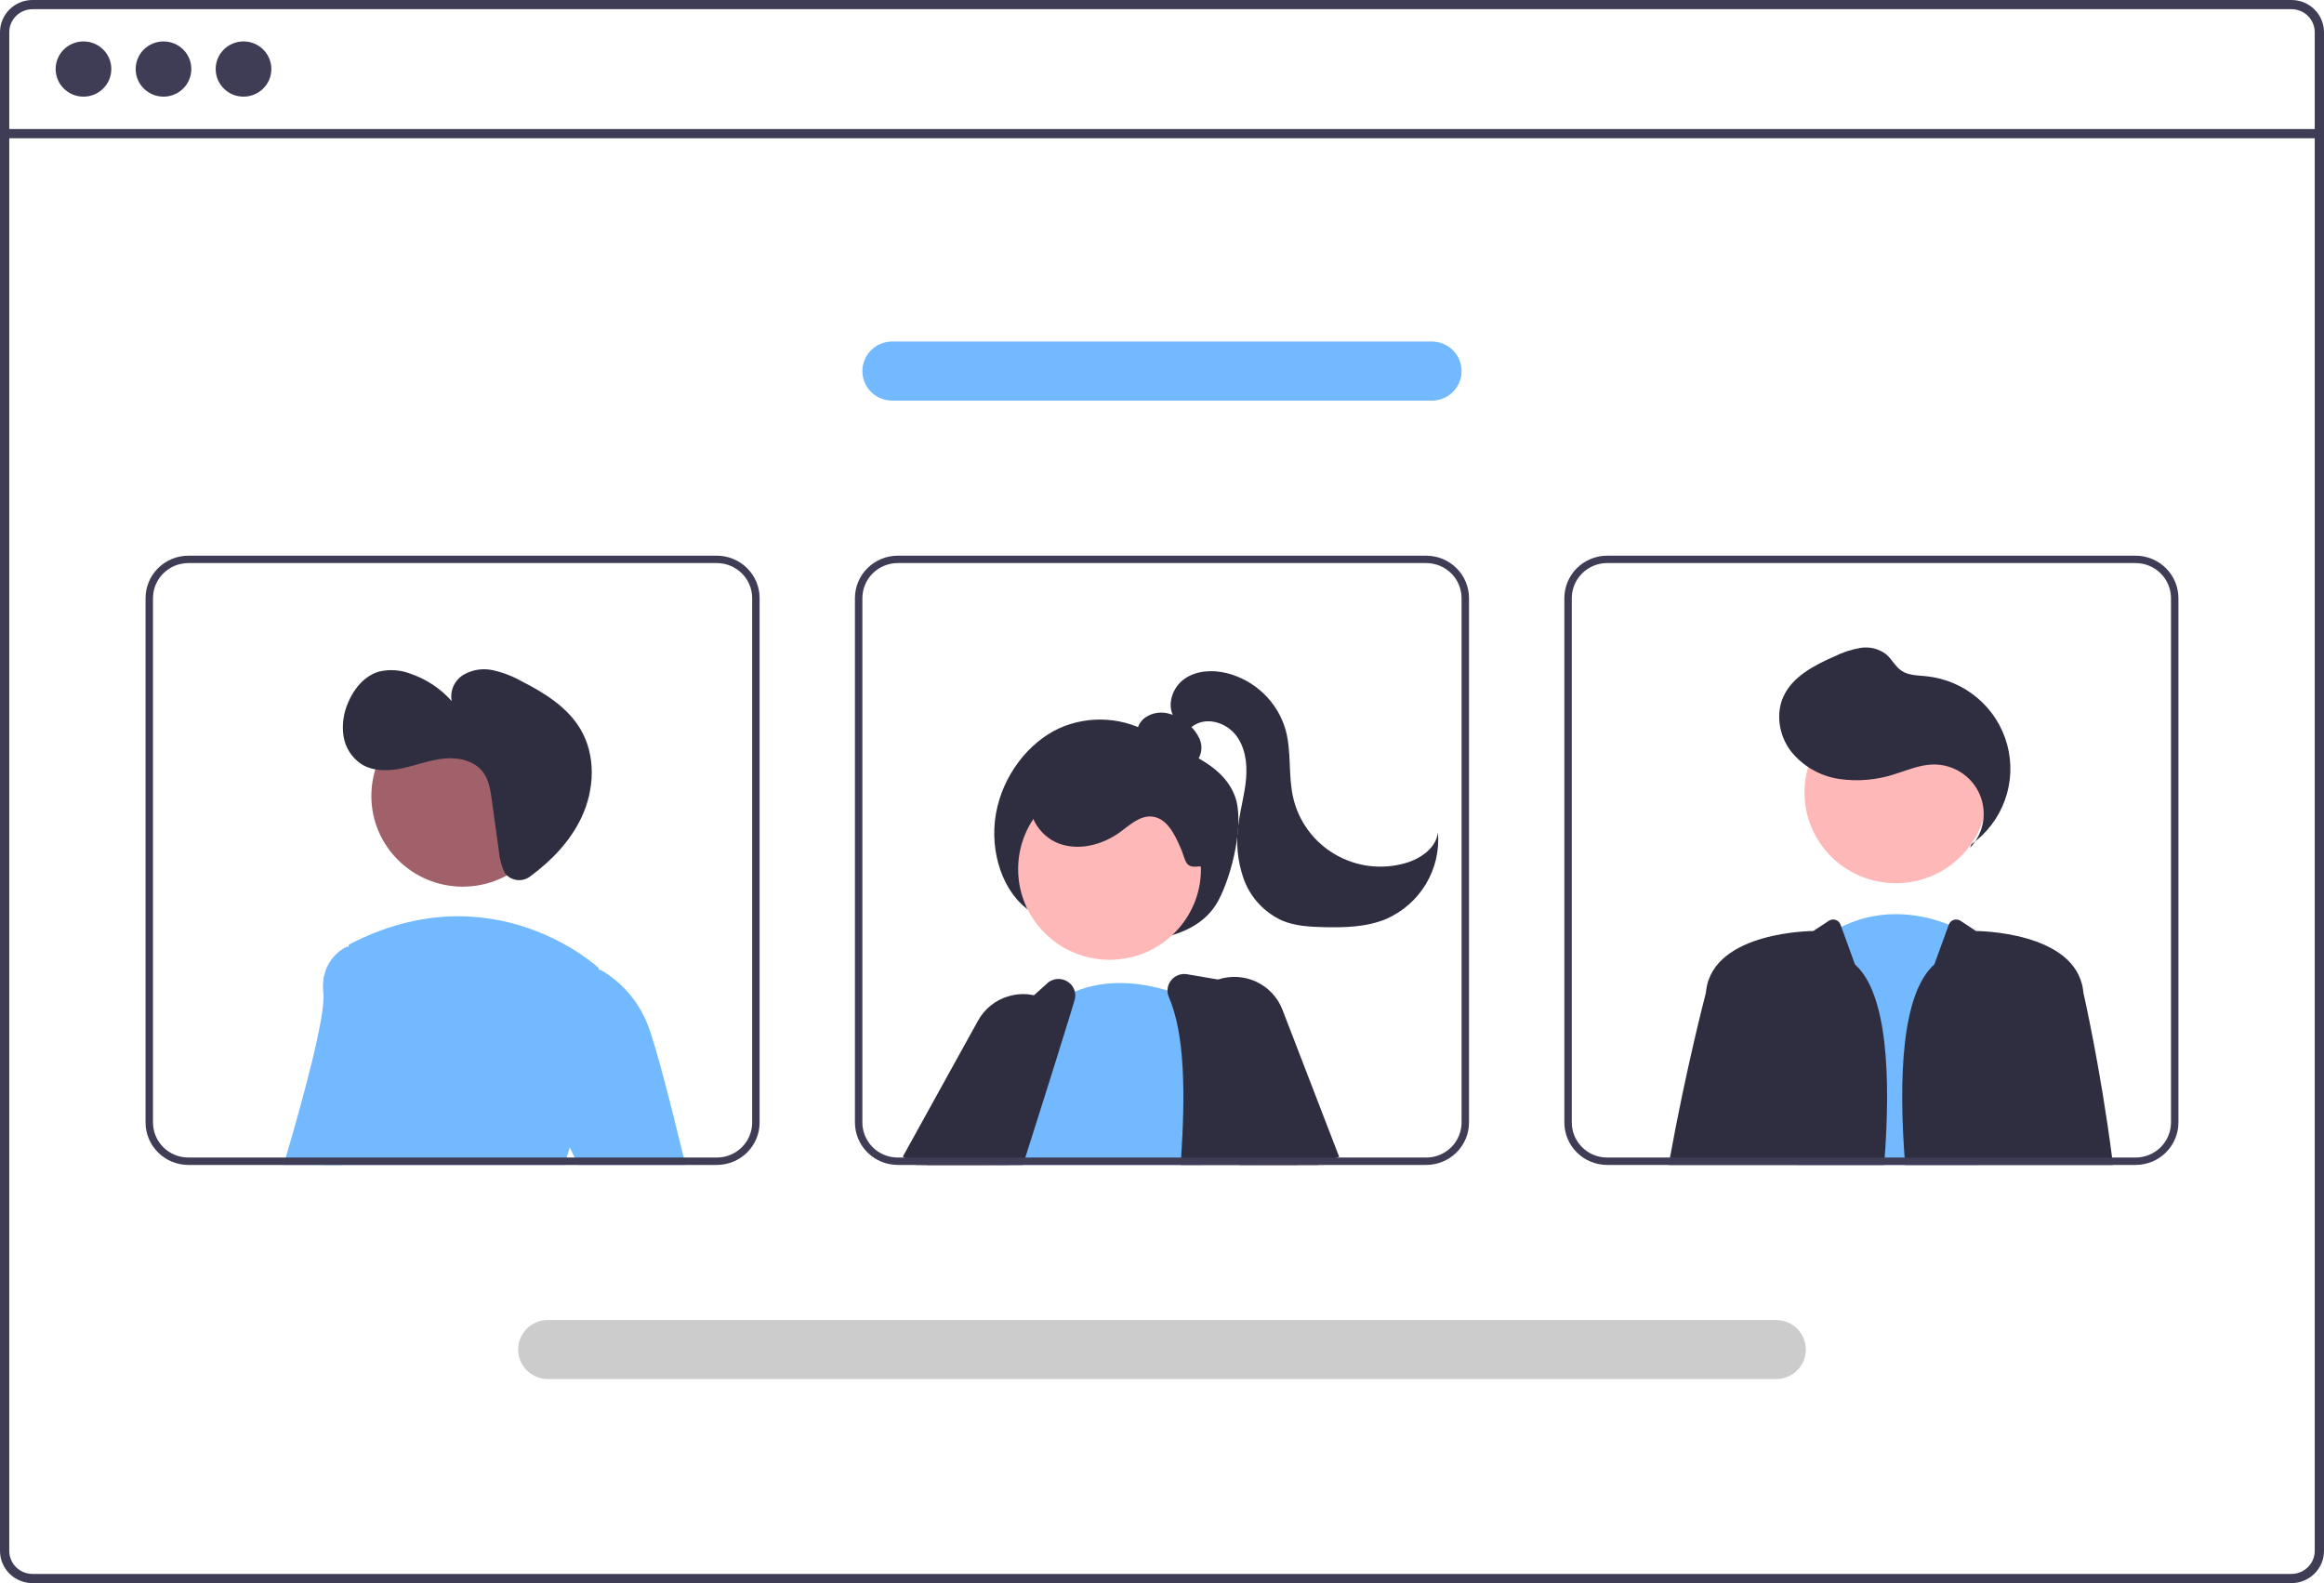 <svg width="160" height="109" viewBox="0 0 160 109" fill="none" xmlns="http://www.w3.org/2000/svg">
<path d="M157.763 3.57532e-09H2.234C1.642 0.001 1.074 0.234 0.655 0.65C0.236 1.066 0.001 1.629 0 2.217V106.783C0.001 107.371 0.236 107.934 0.655 108.35C1.074 108.766 1.642 108.999 2.234 109H157.763C158.086 109 158.405 108.93 158.699 108.796C158.992 108.662 159.252 108.466 159.462 108.222C159.48 108.203 159.496 108.183 159.511 108.161C159.644 107.999 159.752 107.818 159.831 107.625C159.943 107.358 160.001 107.072 160 106.783V2.217C159.999 1.629 159.763 1.065 159.344 0.649C158.925 0.233 158.356 -3.33601e-05 157.763 3.57532e-09ZM159.362 106.783C159.362 107.092 159.27 107.395 159.098 107.653C158.945 107.879 158.737 108.065 158.493 108.192C158.268 108.307 158.017 108.367 157.763 108.367H2.234C1.811 108.366 1.405 108.199 1.106 107.903C0.807 107.606 0.638 107.203 0.638 106.783V2.217C0.638 1.797 0.807 1.394 1.106 1.097C1.405 0.801 1.811 0.634 2.234 0.633H157.763C158.187 0.633 158.593 0.8 158.893 1.097C159.193 1.394 159.361 1.797 159.362 2.217V106.783Z" fill="#3F3D56"/>
<path d="M159.68 8.885H0.318V9.519H159.68V8.885Z" fill="#3F3D56"/>
<path d="M5.747 6.654C6.806 6.654 7.664 5.803 7.664 4.753C7.664 3.703 6.806 2.852 5.747 2.852C4.689 2.852 3.831 3.703 3.831 4.753C3.831 5.803 4.689 6.654 5.747 6.654Z" fill="#3F3D56"/>
<path d="M11.257 6.654C12.315 6.654 13.173 5.803 13.173 4.753C13.173 3.703 12.315 2.852 11.257 2.852C10.198 2.852 9.34 3.703 9.34 4.753C9.34 5.803 10.198 6.654 11.257 6.654Z" fill="#3F3D56"/>
<path d="M16.765 6.654C17.824 6.654 18.682 5.803 18.682 4.753C18.682 3.703 17.824 2.852 16.765 2.852C15.707 2.852 14.849 3.703 14.849 4.753C14.849 5.803 15.707 6.654 16.765 6.654Z" fill="#3F3D56"/>
<path d="M70.969 62.76C69.052 61.522 68.099 58.645 68.569 56.015C69.038 53.384 70.806 51.118 72.926 50.141C73.958 49.68 75.088 49.48 76.216 49.56C77.345 49.639 78.435 49.996 79.39 50.597C81.334 51.776 84.084 52.422 85.007 54.782C85.716 56.595 84.817 60.278 83.862 62.039C83.036 63.561 81.468 64.258 79.995 64.56C78.365 64.89 76.683 64.869 75.062 64.498C73.441 64.126 71.919 63.414 70.599 62.409L70.969 62.76Z" fill="#2F2E41"/>
<path d="M69.969 76.732L68.437 79.353L68.234 79.698L67.94 80.207H63.423L63.727 79.698L64.517 78.379L66.356 75.298L68.439 76.124L69.969 76.732Z" fill="#FFB8B8"/>
<path d="M63.084 80.207L62.259 79.698L62.157 79.635L67.335 70.272C67.558 69.867 67.859 69.509 68.222 69.22C68.585 68.931 69.002 68.717 69.449 68.589C70.013 68.422 70.611 68.4 71.186 68.525C71.522 68.596 71.845 68.716 72.144 68.881C72.268 68.948 72.387 69.023 72.501 69.105C72.939 69.41 73.298 69.812 73.551 70.28C73.852 70.827 74.001 71.444 73.982 72.067C73.963 72.691 73.777 73.297 73.444 73.826L71.448 76.991L69.741 79.698L69.421 80.207H63.084Z" fill="#2F2E41"/>
<path d="M76.389 66.083C79.864 66.083 82.682 63.287 82.682 59.839C82.682 56.39 79.864 53.595 76.389 53.595C72.913 53.595 70.096 56.39 70.096 59.839C70.096 63.287 72.913 66.083 76.389 66.083Z" fill="#FFB8B8"/>
<path d="M82.706 80.207H68.56L68.624 80.026C68.588 79.917 68.555 79.808 68.524 79.698C68.491 79.584 68.462 79.467 68.437 79.353C68.207 78.288 68.208 77.188 68.439 76.124C69.221 72.316 72.339 69.222 72.339 69.222C72.393 69.181 72.447 69.143 72.501 69.105C72.965 68.768 73.468 68.488 74 68.271C76.316 67.318 78.745 67.702 80.377 68.195C80.945 68.365 81.501 68.575 82.04 68.823C82.229 68.912 82.332 68.968 82.332 68.968L82.493 73.851L82.688 79.698L82.706 80.207Z" fill="#73B9FF"/>
<path d="M89.25 79.698L88.169 74.243L87.077 68.741C87.032 68.514 86.918 68.306 86.751 68.144C86.584 67.982 86.372 67.874 86.142 67.834L83.856 67.442L81.73 67.079C81.525 67.042 81.313 67.062 81.119 67.136C80.924 67.21 80.754 67.335 80.626 67.498C80.466 67.696 80.378 67.942 80.377 68.195C80.377 68.351 80.409 68.506 80.472 68.65C81.581 71.218 81.602 75.282 81.32 79.698C81.307 79.866 81.297 80.037 81.284 80.207H89.353L89.25 79.698Z" fill="#2F2E41"/>
<path d="M73.999 68.271C73.952 68.086 73.86 67.916 73.73 67.775C73.6 67.635 73.436 67.528 73.255 67.466C73.073 67.403 72.879 67.386 72.689 67.417C72.499 67.448 72.32 67.525 72.167 67.641L71.186 68.526L67.168 72.156C67.043 72.267 66.945 72.406 66.881 72.56C66.428 73.635 65.544 75.758 64.516 78.379C64.35 78.806 64.178 79.246 64.001 79.699C63.94 79.866 63.873 80.037 63.807 80.207H70.428C70.481 80.037 70.535 79.866 70.589 79.699C70.884 78.776 71.171 77.871 71.447 76.991C72.257 74.436 72.987 72.115 73.551 70.28C73.707 69.771 73.85 69.302 73.979 68.871C74.039 68.677 74.046 68.47 73.999 68.271Z" fill="#2F2E41"/>
<path d="M90.736 80.207H91.164L91.105 80.065L90.949 79.698L88.538 74.022L88.169 74.243L85.207 76.02L86.726 79.698L86.936 80.207H89.353H90.736Z" fill="#FFB8B8"/>
<path d="M88.292 69.519C87.966 68.672 87.322 67.983 86.495 67.596C85.668 67.209 84.723 67.154 83.856 67.442C83.746 67.479 83.637 67.521 83.531 67.57C82.924 67.838 82.407 68.273 82.04 68.823C81.89 69.042 81.767 69.279 81.673 69.527C81.507 69.958 81.429 70.417 81.442 70.879C81.456 71.34 81.561 71.794 81.753 72.214L82.493 73.851L85.143 79.698L85.373 80.207H90.736L91.105 80.064L92.063 79.698L92.197 79.648L88.292 69.519Z" fill="#2F2E41"/>
<path d="M81.331 52.667C81.55 52.733 81.785 52.724 81.999 52.644C82.214 52.563 82.395 52.415 82.516 52.221C82.63 52.025 82.697 51.804 82.712 51.578C82.727 51.351 82.689 51.124 82.602 50.914C82.424 50.495 82.142 50.126 81.783 49.843C81.376 49.477 80.88 49.222 80.344 49.103C80.076 49.046 79.799 49.047 79.532 49.105C79.264 49.163 79.012 49.278 78.793 49.441C78.578 49.61 78.419 49.839 78.335 50.098C78.252 50.357 78.249 50.635 78.325 50.896C78.488 51.365 78.93 51.679 79.371 51.913C80.245 52.376 81.209 52.648 82.199 52.711L81.331 52.667Z" fill="#2F2E41"/>
<path d="M82.555 59.652C81.544 59.791 81.674 59.28 81.268 58.349C80.863 57.419 80.321 56.315 79.304 56.221C78.471 56.144 77.784 56.805 77.109 57.296C75.905 58.17 74.284 58.599 72.889 58.074C71.494 57.549 70.525 55.9 71.054 54.516C71.219 54.134 71.461 53.789 71.765 53.504C72.07 53.218 72.43 52.998 72.824 52.856C73.614 52.577 74.453 52.462 75.289 52.516C77.15 52.575 78.975 53.039 80.635 53.874C81.781 54.452 82.896 55.278 83.331 56.478C83.766 57.678 84.052 59.365 82.809 59.689L82.555 59.652Z" fill="#2F2E41"/>
<path d="M80.814 49.367C80.314 48.503 80.727 47.318 81.545 46.741C82.363 46.164 83.461 46.107 84.437 46.339C85.403 46.58 86.288 47.069 87.003 47.757C87.718 48.444 88.238 49.306 88.511 50.256C88.926 51.767 88.679 53.389 89.03 54.915C89.217 55.729 89.57 56.496 90.067 57.169C90.564 57.842 91.195 58.407 91.92 58.829C92.646 59.251 93.451 59.522 94.285 59.623C95.12 59.725 95.967 59.657 96.774 59.421C97.825 59.115 98.893 58.371 98.996 57.289C99.105 58.531 98.82 59.776 98.18 60.85C97.54 61.923 96.578 62.771 95.428 63.275C94.074 63.836 92.563 63.872 91.096 63.835C90.141 63.811 89.163 63.754 88.281 63.387C87.671 63.111 87.122 62.716 86.668 62.227C86.213 61.738 85.861 61.164 85.633 60.538C85.184 59.281 85.063 57.931 85.281 56.614C85.425 55.59 85.712 54.587 85.793 53.556C85.873 52.525 85.721 51.424 85.08 50.608C84.439 49.792 83.216 49.376 82.305 49.879C81.939 50.081 81.644 50.411 81.246 50.541C80.848 50.671 80.285 50.442 80.321 50.028L80.814 49.367Z" fill="#2F2E41"/>
<path d="M123.759 80.207L123.807 79.698L125.252 64.781C125.726 64.413 126.235 64.092 126.772 63.822C129.747 62.335 132.616 63.047 134.169 63.662C134.58 63.822 134.978 64.015 135.358 64.239L136.204 79.698L136.232 80.207H123.759Z" fill="#73B9FF"/>
<path d="M130.526 60.81C134.002 60.81 136.819 58.015 136.819 54.567C136.819 51.118 134.002 48.323 130.526 48.323C127.05 48.323 124.233 51.118 124.233 54.567C124.233 58.015 127.05 60.81 130.526 60.81Z" fill="#FFB8B8"/>
<path d="M135.632 58.374C136.1 57.885 136.41 57.269 136.524 56.604C136.638 55.939 136.55 55.256 136.271 54.641C135.993 54.026 135.536 53.507 134.959 53.15C134.382 52.794 133.712 52.615 133.033 52.638C132.162 52.666 131.342 53.02 130.512 53.279C129.253 53.704 127.91 53.824 126.595 53.629C125.273 53.425 124.079 52.726 123.26 51.675C122.482 50.613 122.239 49.141 122.789 47.946C123.424 46.568 124.907 45.808 126.303 45.191C126.865 44.911 127.466 44.715 128.087 44.609C128.397 44.558 128.715 44.571 129.021 44.647C129.326 44.724 129.612 44.862 129.861 45.053C130.253 45.388 130.483 45.891 130.91 46.181C131.39 46.507 132.014 46.498 132.594 46.556C133.899 46.686 135.133 47.206 136.132 48.049C137.132 48.891 137.849 50.016 138.188 51.273C138.528 52.529 138.474 53.859 138.033 55.084C137.592 56.31 136.786 57.373 135.722 58.133L135.632 58.374Z" fill="#2F2E41"/>
<path d="M127.71 66.405L126.772 63.822L126.713 63.661C126.686 63.585 126.641 63.516 126.582 63.459C126.523 63.403 126.453 63.36 126.375 63.335C126.297 63.309 126.215 63.302 126.134 63.313C126.053 63.324 125.975 63.353 125.907 63.398L124.842 64.102C124.842 64.102 118.014 64.102 117.466 68.167C117.458 68.231 117.448 68.302 117.44 68.378C117.44 68.382 117.439 68.385 117.437 68.388C117.368 68.655 116.08 73.597 114.973 79.698C114.942 79.866 114.911 80.037 114.88 80.207H129.718V80.207C130.201 74.078 129.931 68.379 127.71 66.405Z" fill="#2F2E41"/>
<path d="M145.41 79.698C144.6 73.439 143.442 68.378 143.442 68.378C143.432 68.302 143.421 68.231 143.414 68.167C142.868 64.102 136.039 64.102 136.039 64.102L134.975 63.398C134.907 63.353 134.83 63.324 134.749 63.313C134.668 63.302 134.585 63.31 134.507 63.335C134.43 63.361 134.359 63.403 134.3 63.46C134.241 63.517 134.197 63.586 134.169 63.662L133.172 66.405C130.951 68.379 130.681 74.078 131.163 80.207L131.163 80.207H145.474C145.453 80.037 145.43 79.866 145.41 79.698Z" fill="#2F2E41"/>
<path d="M25.219 65.447L23.697 79.698L23.643 80.207H19.526C19.575 80.042 19.623 79.871 19.674 79.698C20.843 75.722 22.434 69.918 22.262 68.38C21.993 65.981 23.877 65.18 23.877 65.18L23.994 65.203L25.219 65.447Z" fill="#73B9FF"/>
<path d="M31.86 61.048C35.335 61.048 38.153 58.252 38.153 54.804C38.153 51.355 35.335 48.56 31.86 48.56C28.384 48.56 25.567 51.355 25.567 54.804C25.567 58.252 28.384 61.048 31.86 61.048Z" fill="#A0616A"/>
<path d="M40.006 77.181C39.689 77.762 39.429 78.372 39.23 79.002C39.156 79.225 39.084 79.459 39.017 79.698C38.968 79.864 38.925 80.034 38.881 80.207H22.283C22.306 80.039 22.326 79.869 22.35 79.698C23.198 73.05 23.884 66.303 23.995 65.203C24.005 65.098 24.01 65.045 24.01 65.045C33.957 59.844 41.215 66.647 41.215 66.647C41.215 66.647 41.226 66.695 41.241 66.789C41.4 67.74 42.21 73.292 40.006 77.181Z" fill="#73B9FF"/>
<path d="M39.23 79.002L38.123 76.648L38.392 67.313L41.241 66.789L41.341 66.771C42.814 67.621 43.953 68.94 44.575 70.513C45.128 71.886 46.181 76.015 47.07 79.698C47.111 79.869 47.152 80.039 47.193 80.207H39.796L39.558 79.698L39.23 79.002Z" fill="#73B9FF"/>
<path d="M49.353 38.26H12.964C12.184 38.261 11.435 38.569 10.884 39.117C10.332 39.664 10.021 40.407 10.02 41.181V77.286C10.021 78.06 10.332 78.803 10.884 79.35C11.435 79.898 12.184 80.206 12.964 80.207H49.353C50.134 80.206 50.883 79.898 51.435 79.351C51.987 78.803 52.297 78.06 52.297 77.286V41.181C52.297 40.407 51.987 39.664 51.435 39.116C50.883 38.569 50.134 38.261 49.353 38.26ZM51.785 77.286C51.785 77.925 51.528 78.539 51.072 78.991C50.616 79.444 49.998 79.698 49.353 79.698H12.964C12.32 79.697 11.702 79.443 11.246 78.991C10.79 78.538 10.534 77.925 10.533 77.286V41.181C10.534 40.542 10.79 39.929 11.246 39.476C11.702 39.024 12.32 38.77 12.964 38.769H49.353C49.998 38.769 50.616 39.024 51.072 39.476C51.528 39.928 51.785 40.542 51.785 41.181V77.286ZM23.698 79.698L23.644 80.207H38.882C38.925 80.034 38.969 79.864 39.017 79.698H23.698Z" fill="#3F3D56"/>
<path d="M98.192 38.26H61.803C61.023 38.261 60.274 38.569 59.722 39.117C59.171 39.664 58.86 40.407 58.859 41.181V77.286C58.86 78.06 59.171 78.803 59.722 79.35C60.274 79.898 61.023 80.206 61.803 80.207H98.192C98.973 80.206 99.722 79.898 100.274 79.351C100.826 78.803 101.136 78.06 101.136 77.286V41.181C101.136 40.407 100.826 39.664 100.274 39.116C99.722 38.569 98.973 38.261 98.192 38.26ZM100.624 77.286C100.623 77.925 100.367 78.539 99.911 78.991C99.455 79.444 98.837 79.698 98.192 79.698H61.803C61.159 79.697 60.541 79.443 60.085 78.991C59.629 78.538 59.373 77.925 59.372 77.286V41.181C59.373 40.542 59.629 39.929 60.085 39.476C60.541 39.024 61.159 38.77 61.803 38.769H98.192C98.837 38.769 99.455 39.024 99.911 39.476C100.367 39.928 100.623 40.542 100.624 41.181V77.286ZM68.524 79.698C68.555 79.808 68.588 79.917 68.624 80.026L68.56 80.207H81.284C81.297 80.037 81.307 79.866 81.32 79.698H68.524Z" fill="#3F3D56"/>
<path d="M147.034 38.26H110.645C109.864 38.261 109.116 38.569 108.564 39.116C108.012 39.664 107.701 40.407 107.701 41.181V77.286C107.701 78.06 108.012 78.803 108.564 79.351C109.116 79.898 109.864 80.206 110.645 80.207H147.034C147.815 80.206 148.563 79.898 149.115 79.35C149.667 78.803 149.977 78.06 149.978 77.286V41.181C149.977 40.407 149.667 39.664 149.115 39.117C148.563 38.569 147.815 38.261 147.034 38.26ZM149.466 77.286C149.465 77.925 149.208 78.538 148.752 78.991C148.297 79.443 147.679 79.697 147.034 79.698H110.645C110 79.698 109.382 79.444 108.926 78.991C108.47 78.539 108.214 77.925 108.213 77.286V41.181C108.214 40.542 108.47 39.928 108.926 39.476C109.382 39.024 110 38.769 110.645 38.769H147.034C147.679 38.77 148.297 39.024 148.752 39.476C149.208 39.929 149.465 40.542 149.466 41.181V77.286ZM129.757 79.698C129.744 79.866 129.731 80.037 129.718 80.207H140.759C140.78 80.039 140.803 79.869 140.823 79.698H129.757Z" fill="#3F3D56"/>
<path d="M122.276 94.952H37.722C37.178 94.952 36.657 94.737 36.273 94.356C35.888 93.975 35.672 93.457 35.672 92.918C35.672 92.379 35.888 91.861 36.273 91.48C36.657 91.098 37.178 90.884 37.722 90.884H122.276C122.82 90.884 123.341 91.098 123.726 91.48C124.11 91.861 124.326 92.379 124.326 92.918C124.326 93.457 124.11 93.975 123.726 94.356C123.341 94.737 122.82 94.952 122.276 94.952Z" fill="#CCCCCC"/>
<path d="M98.575 27.583H61.423C60.879 27.583 60.358 27.369 59.973 26.987C59.589 26.606 59.373 26.089 59.373 25.549C59.373 25.01 59.589 24.492 59.973 24.111C60.358 23.73 60.879 23.515 61.423 23.515H98.575C99.119 23.515 99.64 23.73 100.025 24.111C100.409 24.492 100.625 25.01 100.625 25.549C100.625 26.089 100.409 26.606 100.025 26.987C99.64 27.369 99.119 27.583 98.575 27.583Z" fill="#73B9FF"/>
<path d="M34.87 60.244C35.083 60.452 35.365 60.578 35.664 60.597C35.962 60.616 36.258 60.527 36.496 60.347C37.979 59.256 39.281 57.899 40.052 56.242C40.935 54.345 41.033 52.016 39.969 50.212C39.069 48.688 37.48 47.703 35.896 46.896C35.281 46.551 34.618 46.298 33.93 46.144C33.233 45.991 32.505 46.108 31.892 46.47C31.593 46.656 31.357 46.928 31.215 47.25C31.073 47.571 31.032 47.928 31.098 48.273C30.337 47.411 29.363 46.762 28.271 46.39C27.584 46.123 26.831 46.069 26.112 46.235C25.107 46.517 24.374 47.404 23.972 48.361C23.648 49.088 23.536 49.892 23.649 50.68C23.708 51.072 23.85 51.448 24.065 51.782C24.28 52.116 24.564 52.402 24.897 52.621C25.728 53.131 26.788 53.094 27.742 52.886C28.697 52.678 29.62 52.315 30.593 52.224C31.566 52.132 32.649 52.373 33.241 53.144C33.658 53.687 33.765 54.397 33.859 55.073L34.346 58.591C34.385 59.1 34.516 59.598 34.732 60.061C34.77 60.128 34.816 60.19 34.87 60.244Z" fill="#2F2E41"/>
</svg>
